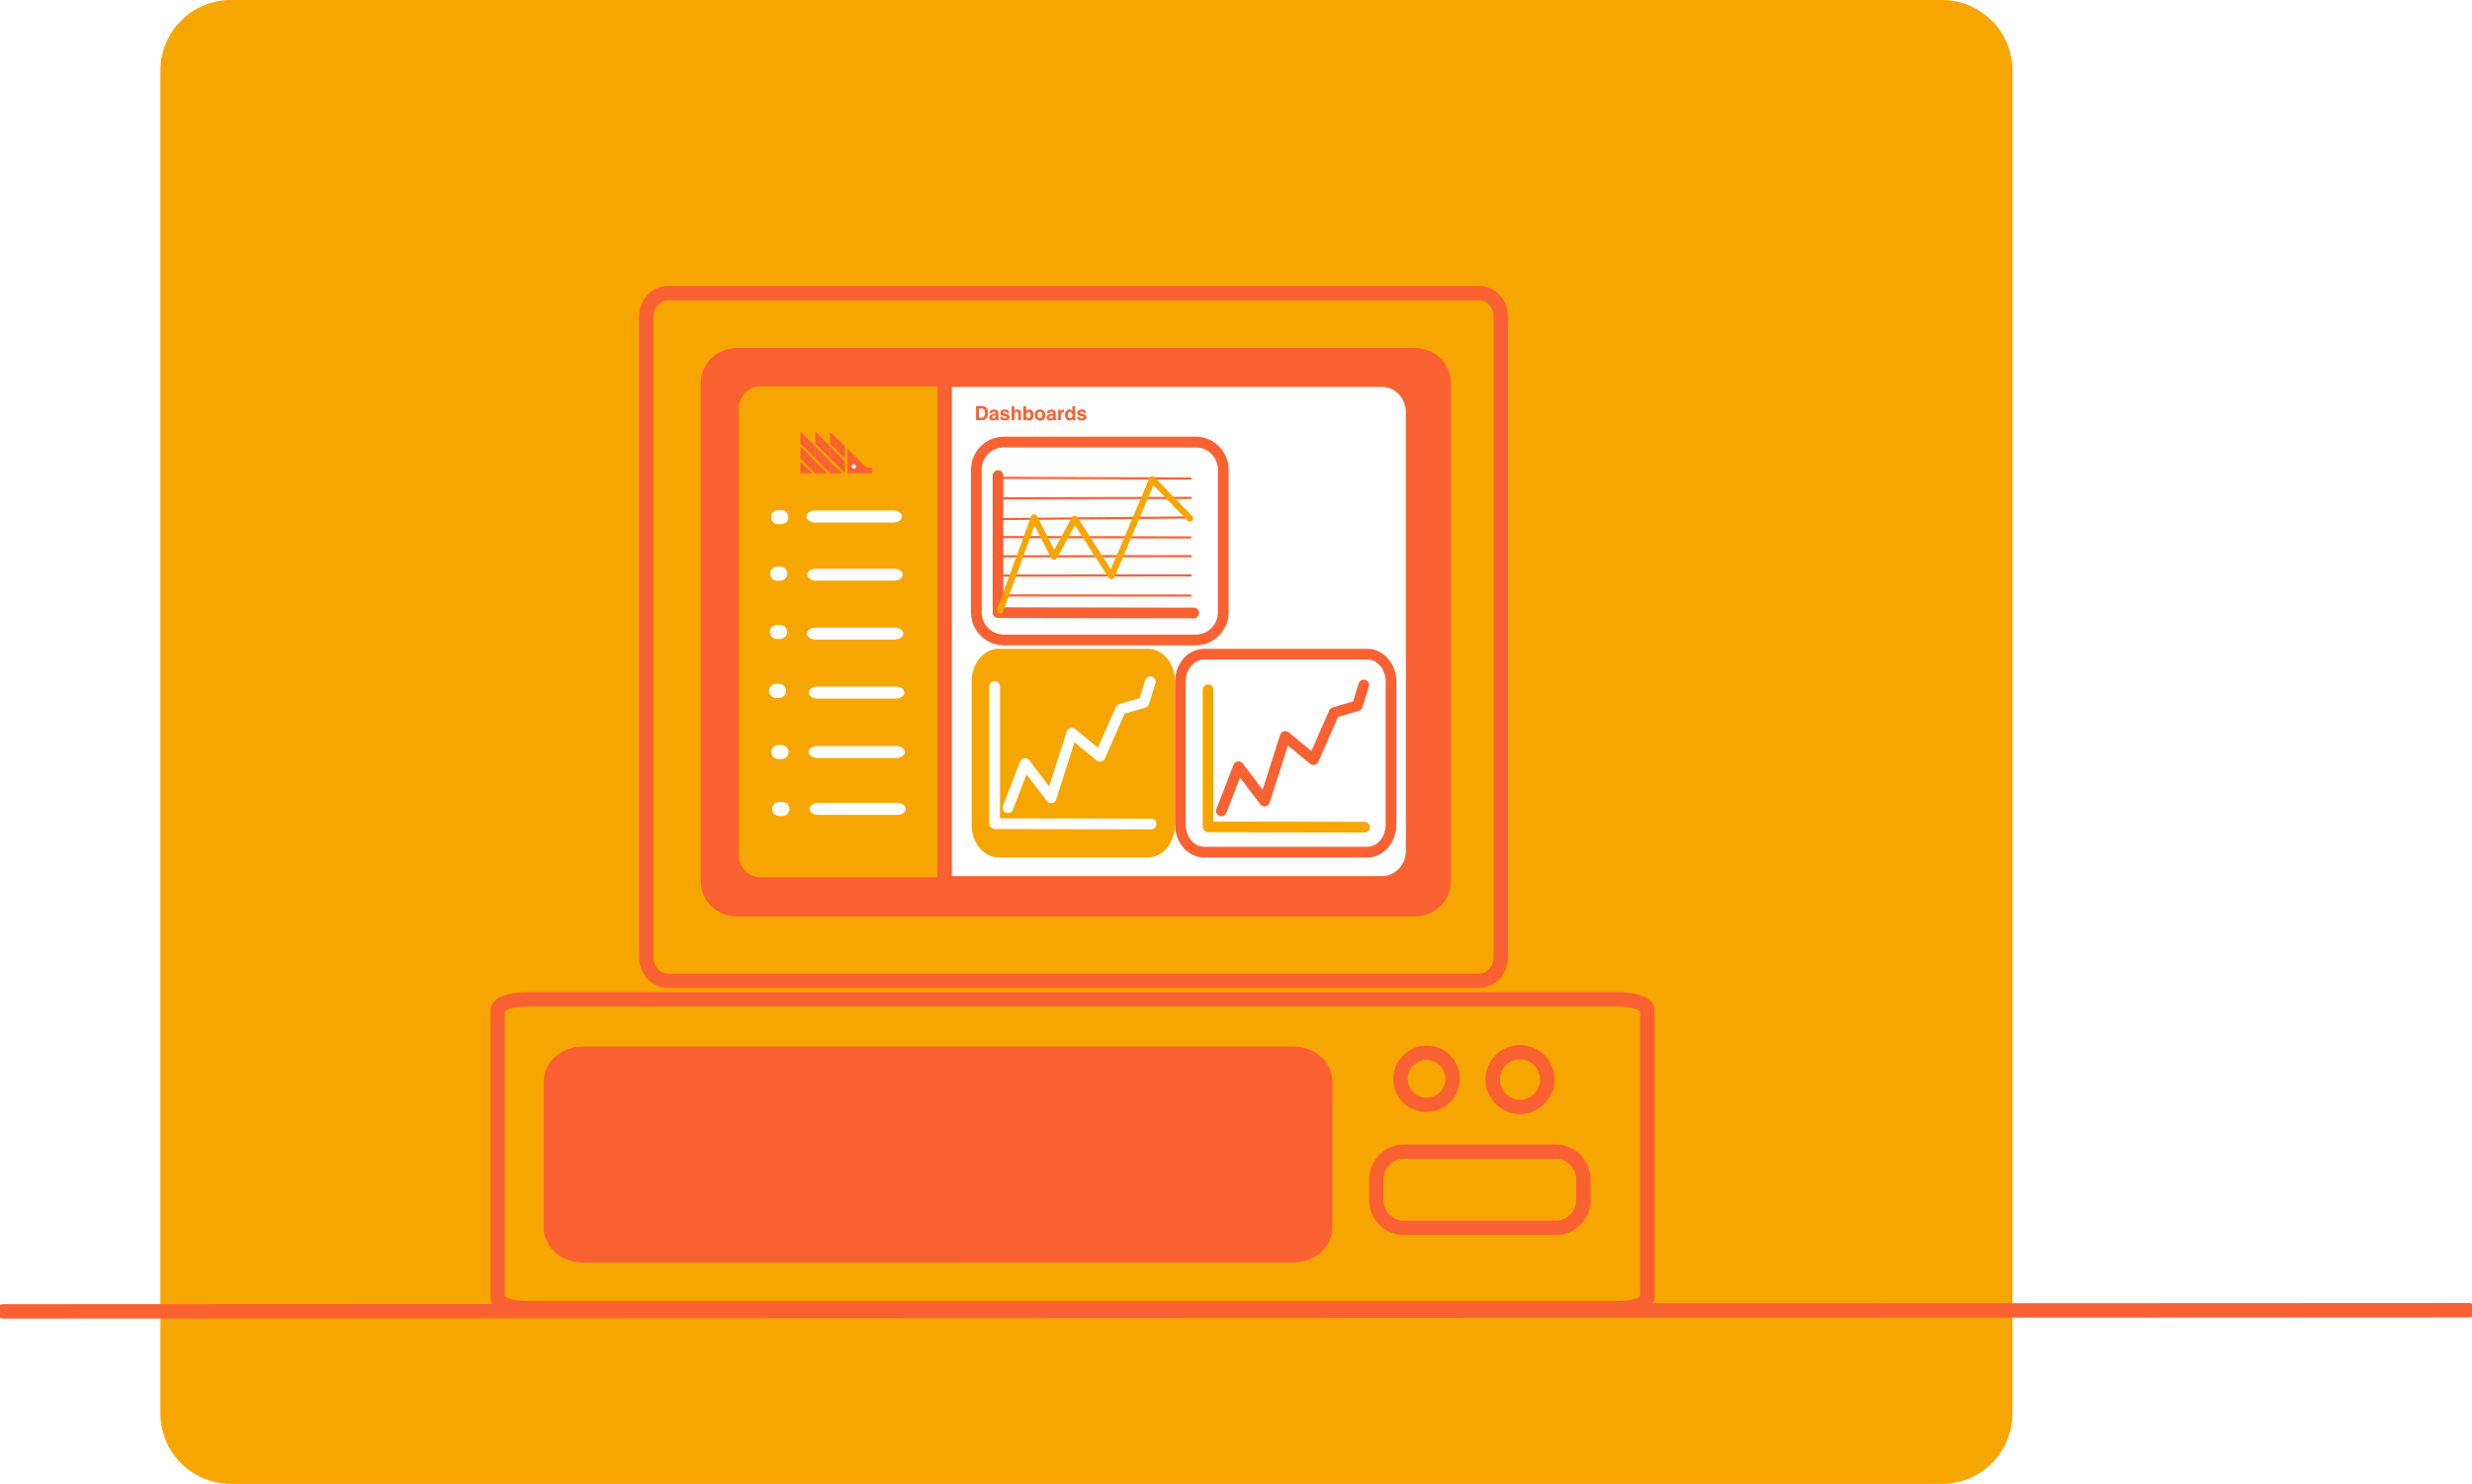 <svg xmlns:xlink="http://www.w3.org/1999/xlink" fill="none" viewBox="0 0 578 347"><g clip-path="url(#clip0)"><path fill="#F7A501" fill-rule="evenodd" d="M53.997 0h400.077c4.37 0 8.56 1.736 11.649 4.827a16.483 16.483 0 014.826 11.654v314.033a16.488 16.488 0 01-10.166 15.23 16.471 16.471 0 01-6.304 1.256H53.997a16.48 16.48 0 01-11.65-4.828 16.496 16.496 0 01-4.83-11.653V16.486a16.49 16.49 0 014.827-11.657A16.475 16.475 0 0153.997 0z" clip-rule="evenodd"/><path fill="#F96132" fill-rule="evenodd" d="M.765 306.663l576.47-.273-576.47.273z" clip-rule="evenodd"/><path stroke="#F96132" stroke-linecap="round" stroke-linejoin="round" stroke-width="3.36" d="M.765 306.663l576.47-.273"/><path fill="url(#pattern0)" d="M134.4 52.565h256.042v211.027H134.4z"/><path fill="url(#pattern1)" d="M121.187 217.102h303.424v106.653H121.187z"/><path fill="#F7A501" fill-rule="evenodd" stroke="#F96132" stroke-linecap="round" stroke-linejoin="round" stroke-width="3.36" d="M156.204 68.55H345.83c2.807 0 5.08 2.451 5.08 5.469v149.856c0 3.027-2.278 5.47-5.08 5.47H156.204c-2.806 0-5.08-2.457-5.08-5.47V74.032c0-3.03 2.274-5.483 5.08-5.483zM123.21 233.674h255.132c3.776 0 6.833 1.103 6.833 2.465v67.324c0 1.367-3.061 2.466-6.833 2.466H123.21c-3.777 0-6.834-1.103-6.834-2.466V236.14c-.004-1.362 3.057-2.465 6.834-2.465z" clip-rule="evenodd"/><path fill="#F96132" fill-rule="evenodd" stroke="#F96132" stroke-linecap="round" stroke-linejoin="round" stroke-width="3.36" d="M172.286 83.066h158.546c3.723 0 6.743 2.894 6.743 6.463v116.635c0 3.568-3.02 6.463-6.743 6.463H172.286c-3.722 0-6.738-2.895-6.738-6.463V89.529c0-3.569 3.021-6.463 6.738-6.463z" clip-rule="evenodd"/><path fill="#fff" fill-rule="evenodd" stroke="#F96132" stroke-linecap="round" stroke-linejoin="round" stroke-width="3.36" d="M178.391 88.804h144.774c4 0 7.239 3.41 7.239 7.617v102.523c0 4.207-3.239 7.612-7.239 7.612H178.391c-4 0-7.239-3.405-7.239-7.612V96.421c0-4.203 3.239-7.617 7.239-7.617z" clip-rule="evenodd"/><path fill="#F96132" fill-rule="evenodd" stroke="#F96132" stroke-linecap="round" stroke-linejoin="round" stroke-width="3.36" d="M136.263 246.409h166.141c4.1 0 7.448 2.89 7.448 6.458v34.225c0 3.569-3.334 6.463-7.448 6.463H136.263c-4.1 0-7.449-2.894-7.449-6.463v-34.225c0-3.555 3.335-6.458 7.449-6.458z" clip-rule="evenodd"/><path stroke="#F96132" stroke-linecap="round" stroke-linejoin="round" stroke-width="3.36" d="M327.488 252.393a6.083 6.083 0 013.643-5.688 6.074 6.074 0 018.37 4.269 6.076 6.076 0 01-2.461 6.29 6.076 6.076 0 01-3.356 1.091h-.118a6.01 6.01 0 01-5.595-3.655 6.03 6.03 0 01-.483-2.297v-.01zm21.541.06a6.38 6.38 0 017.622-6.259 6.378 6.378 0 015.012 5.014 6.385 6.385 0 01-6.256 7.626 6.379 6.379 0 01-6.378-6.381v0zm-20.734 16.854h35.454a6.455 6.455 0 016.456 6.441v4.89a6.468 6.468 0 01-1.872 4.596 6.44 6.44 0 01-4.58 1.908h-35.458a6.463 6.463 0 01-6.461-6.463v-4.909a6.465 6.465 0 016.461-6.463v0z" clip-rule="evenodd"/><path fill="url(#pattern2)" d="M117.998 231.687h106.608v54.238H117.998z"/><path fill="url(#pattern3)" d="M193.171 231.687h106.608v54.238H193.171z"/><path fill="url(#pattern4)" d="M193.171 253.565h106.153v54.238H193.171z"/><path fill="url(#pattern5)" d="M117.543 254.476h106.153v53.782H117.543z"/><path fill="#F7A501" fill-rule="evenodd" stroke="#F96132" stroke-linecap="round" stroke-linejoin="round" stroke-width="3.36" d="M177.854 88.668h43.03v118.179h-43.03a6.727 6.727 0 01-6.748-6.704V95.377a6.744 6.744 0 011.983-4.752 6.728 6.728 0 014.76-1.957h.005z" clip-rule="evenodd"/><path fill="#F96132" fill-rule="evenodd" d="M198.182 104.903v5.797l5.718-.045.096-1.172-1.654-.296-1.927-2.037-2.233-2.247z" clip-rule="evenodd"/><path fill="#fff" fill-rule="evenodd" d="M199.139 109.082a.519.519 0 01.325-.469.512.512 0 01.663.681.512.512 0 01-.841.155.522.522 0 01-.147-.367z" clip-rule="evenodd"/><path fill="#F96132" fill-rule="evenodd" d="M194.082 100.992l.023 2.789 3.399 3.314.022-2.762-3.444-3.341zm.023 3.382v2.735l3.449 3.477-.051-2.698-3.398-3.514zm-.023 3.591l.041 2.699 2.811.045-2.852-2.744z" clip-rule="evenodd"/><path fill="#F96132" fill-rule="evenodd" d="M190.67 100.924l-.028 2.83 3.44 3.355.041-2.662-3.453-3.523zm-.046 3.496v2.766l3.458 3.46v-2.735l-3.458-3.491zm-.018 3.527v2.762l2.829-.027-2.829-2.735z" clip-rule="evenodd"/><path fill="#F96132" fill-rule="evenodd" d="M187.148 101.019v2.735l3.485 3.345v-2.702l-3.485-3.378zm.036 3.401l3.417 3.495v2.762l-3.499-3.609.082-2.648zm-.072 3.573v2.694h2.87l-2.87-2.694z" clip-rule="evenodd"/><path fill="#fff" fill-rule="evenodd" d="M190.62 119.387h18.26c1.125 0 2.032.629 2.032 1.404 0 .771-.912 1.4-2.032 1.4h-18.26c-1.126 0-2.037-.629-2.037-1.4 0-.77.911-1.404 2.037-1.404zm.145 13.592h18.274c1.125 0 2.037.629 2.037 1.404 0 .774-.912 1.399-2.037 1.399h-18.274c-1.125 0-2.036-.625-2.036-1.399 0-.775.911-1.404 2.036-1.404zm-.041 13.783h18.434c1.134 0 2.054.624 2.054 1.399s-.911 1.404-2.054 1.404h-18.434c-1.134 0-2.054-.629-2.054-1.404 0-.793.92-1.399 2.054-1.399zm.41 13.796h18.288c1.125 0 2.036.629 2.036 1.404 0 .775-.911 1.399-2.036 1.399h-18.288c-1.125 0-2.036-.624-2.036-1.399s.911-1.404 2.036-1.404zm-.004 13.892h18.397c1.129 0 2.05.629 2.05 1.404 0 .775-.911 1.404-2.05 1.404H191.13c-1.135 0-2.05-.629-2.05-1.404-.009-.775.902-1.404 2.05-1.404zm.218 13.305h18.397c1.13 0 2.05.629 2.05 1.399 0 .775-.911 1.404-2.05 1.404h-18.397c-1.134 0-2.05-.629-2.05-1.404-.018-.766.898-1.399 2.05-1.399zm-9.403-68.468h.747a1.642 1.642 0 011.16 2.807 1.64 1.64 0 01-1.16.484h-.752a1.644 1.644 0 01-1.163-2.809 1.644 1.644 0 011.163-.482h.005zm-.232 13.218h.751a1.643 1.643 0 011.645 1.645 1.645 1.645 0 01-1.645 1.646h-.751a1.645 1.645 0 010-3.291zm-.055 13.619h.747a1.645 1.645 0 01.009 3.29h-.756a1.63 1.63 0 01-1.161-.477 1.645 1.645 0 01-.484-1.159 1.646 1.646 0 011.645-1.645v-.009zm-.232 13.796h.752a1.646 1.646 0 010 3.291h-.752a1.646 1.646 0 010-3.291zm.578 14.311h.747a1.645 1.645 0 010 3.291h-.747a1.644 1.644 0 01-1.163-2.809 1.648 1.648 0 011.163-.482zm.196 13.305h.752a1.63 1.63 0 011.161.477 1.645 1.645 0 01.484 1.159 1.646 1.646 0 01-1.645 1.645h-.752a1.646 1.646 0 01-.632-3.164 1.63 1.63 0 01.628-.126l.004.009z" clip-rule="evenodd"/><path fill="#F96132" fill-rule="evenodd" d="M228.889 95.54v2.148h.634a.678.678 0 00.674-.479c.073-.2.109-.412.105-.624a1.554 1.554 0 00-.155-.77.666.666 0 00-.624-.269l-.634-.005zm1.258-.496c.225.074.42.22.556.415.113.16.192.341.232.533.042.178.063.36.064.542a2.13 2.13 0 01-.265 1.108 1.183 1.183 0 01-1.098.61h-1.412v-3.3h1.394c.18.004.358.035.529.092zm2.66 2.037a.585.585 0 01-.118.064l-.169.041-.141.027a.91.91 0 00-.287.087.343.343 0 00-.082.456l.023.027a.38.38 0 00.218.073.626.626 0 00.379-.123.51.51 0 00.177-.456v-.196zm-.382-.296a.792.792 0 00.25-.055.188.188 0 00.137-.178.21.21 0 00-.105-.204.617.617 0 00-.301-.06.394.394 0 00-.319.11.466.466 0 00-.091.223h-.61a.904.904 0 01.178-.52 1.048 1.048 0 01.865-.323c.245-.005.487.05.706.16a.607.607 0 01.31.597v1.39c-.004.06.009.12.037.173.025.03.056.055.091.073v.09h-.688a.729.729 0 01-.041-.136v-.132a1.194 1.194 0 01-.301.242.912.912 0 01-.456.118.766.766 0 01-.542-.191.672.672 0 01-.214-.53.7.7 0 01.346-.65c.174-.088.363-.14.556-.156l.192-.04zm2.068.693a.393.393 0 00.086.242.579.579 0 00.456.127.659.659 0 00.296-.055.186.186 0 00.082-.25.175.175 0 00-.082-.082 3.636 3.636 0 00-.66-.192 1.362 1.362 0 01-.579-.255.548.548 0 01-.169-.433.747.747 0 01.265-.579c.205-.173.47-.26.738-.241.26-.011.517.052.742.182a.783.783 0 01.328.624h-.637a.326.326 0 00-.069-.191.456.456 0 00-.355-.132.502.502 0 00-.292.064.2.2 0 00-.065.066.186.186 0 00-.026.088.159.159 0 00.096.156c.213.081.435.14.66.177.209.038.405.13.565.27a.61.61 0 01.187.455.704.704 0 01-.269.588 1.598 1.598 0 01-1.672 0 .788.788 0 01-.273-.615l.647-.014zm4.087-1.395a.63.63 0 01.118.278c.019.151.027.304.023.456v1.422h-.647v-1.463a.683.683 0 00-.064-.314.34.34 0 00-.332-.169.458.458 0 00-.379.169.729.729 0 00-.132.478v1.313h-.633v-3.268h.633v1.158a.76.76 0 01.319-.292.855.855 0 01.383-.087c.139-.002.277.025.405.078a.727.727 0 01.306.241zm3.061.925a1.56 1.56 0 01-.264.94.975.975 0 01-1.23.25.931.931 0 01-.232-.25v.305h-.625v-3.277h.634v1.166a.934.934 0 01.264-.255.765.765 0 01.456-.114.907.907 0 01.747.347c.184.258.272.572.25.888zm-.665.069a1.135 1.135 0 00-.064-.429.483.483 0 00-.455-.314.487.487 0 00-.456.314c-.048.138-.07.283-.064.429a.915.915 0 00.137.52.46.46 0 00.419.205.455.455 0 00.383-.201.935.935 0 00.1-.52v-.004zm2.766-.032a.918.918 0 00-.146-.56.555.555 0 00-.857 0 .912.912 0 00-.15.56c-.013.2.039.398.15.565a.564.564 0 00.857 0 .947.947 0 00.146-.565zm-.575 1.294a1.131 1.131 0 01-.911-.378 1.507 1.507 0 010-1.823 1.326 1.326 0 011.864 0 1.52 1.52 0 010 1.823 1.135 1.135 0 01-.934.378h-.019zm3.048-1.258a.585.585 0 01-.118.064l-.169.041-.141.028a.908.908 0 00-.287.086.335.335 0 00-.096.456l.037.046a.35.35 0 00.219.072.625.625 0 00.378-.123.51.51 0 00.177-.455v-.215zm-.382-.296a.794.794 0 00.25-.054.189.189 0 00.137-.178.21.21 0 00-.105-.205.592.592 0 00-.305-.06.392.392 0 00-.315.11.466.466 0 00-.091.223h-.61a.903.903 0 01.178-.52 1.028 1.028 0 01.861-.323c.246-.005.49.05.71.16a.606.606 0 01.31.596v1.39a.33.33 0 00.037.174.24.24 0 00.091.073v.09h-.688a.729.729 0 01-.041-.136v-.132a1.196 1.196 0 01-.301.242.911.911 0 01-.456.118.766.766 0 01-.542-.191.653.653 0 01-.214-.53.705.705 0 01.342-.65c.174-.086.363-.139.556-.156l.196-.04zm2.984-1.012v.652h-.183a.53.53 0 00-.514.25.945.945 0 00-.073.434v1.157h-.638v-2.424h.601v.424a1.48 1.48 0 01.255-.333.712.712 0 01.456-.15h.087l.009-.01zm1.936.36v-1.157h.642v3.277h-.619v-.338a.857.857 0 01-.31.315.823.823 0 01-.428.1.912.912 0 01-.716-.346 1.306 1.306 0 01-.291-.88c-.019-.35.082-.696.287-.98a.914.914 0 01.761-.355.795.795 0 01.674.365zm0 .944a.813.813 0 00-.223-.638.484.484 0 00-.319-.114.458.458 0 00-.41.21.984.984 0 00-.128.52.915.915 0 00.132.537.456.456 0 00.401.205.456.456 0 00.41-.2.913.913 0 00.151-.52h-.014zm1.709.4a.419.419 0 00.091.242.567.567 0 00.433.128.661.661 0 00.296-.055.19.19 0 00.08-.067.188.188 0 00.029-.101.165.165 0 00-.019-.095.165.165 0 00-.068-.07 3.62 3.62 0 00-.66-.19 1.3 1.3 0 01-.579-.256.548.548 0 01-.173-.433.76.76 0 01.264-.579c.209-.17.474-.257.743-.241.259-.014.515.05.738.182a.777.777 0 01.333.624h-.638a.366.366 0 00-.068-.191.458.458 0 00-.356-.132.514.514 0 00-.296.064.183.183 0 00-.087.154.167.167 0 00.024.093.15.15 0 00.072.062c.214.082.435.141.661.178.209.038.404.13.565.27a.61.61 0 01.186.455.705.705 0 01-.268.588 1.6 1.6 0 01-1.672 0 .802.802 0 01-.274-.615l.643-.014z" clip-rule="evenodd"/><path stroke="#F96132" stroke-linecap="round" stroke-linejoin="round" stroke-width="2.5" d="M234.753 103.371h44.812a6.462 6.462 0 016.46 6.472v33.35a6.46 6.46 0 01-6.46 6.463h-44.812a6.463 6.463 0 01-6.461-6.463v-33.35a6.471 6.471 0 011.889-4.576 6.46 6.46 0 014.572-1.896v0z" clip-rule="evenodd"/><path fill="#F7A501" fill-rule="evenodd" stroke="#F7A501" stroke-linecap="round" stroke-linejoin="round" stroke-width="2.5" d="M233.482 152.974h34.966c2.784 0 5.039 2.894 5.039 6.463v33.358c0 3.569-2.255 6.463-5.039 6.463h-34.966c-2.784 0-5.039-2.894-5.039-6.463v-33.358c0-3.56 2.255-6.463 5.039-6.463z" clip-rule="evenodd"/><path fill="url(#pattern6)" d="M271.988 86.293h71.528v80.673h-71.528z"/><path stroke="#F96132" stroke-linecap="round" stroke-linejoin="round" stroke-width="2.5" d="M281.51 152.974h38.229c3.043 0 5.512 2.894 5.512 6.463v33.358c0 3.569-2.469 6.463-5.512 6.463H281.51c-3.043 0-5.513-2.894-5.513-6.463v-33.358c0-3.56 2.47-6.463 5.513-6.463z" clip-rule="evenodd"/><path stroke="#F96132" stroke-linecap="round" stroke-linejoin="round" stroke-width="2.5" d="M233.359 111.211v32.059l45.764.082"/><path stroke="#F96132" stroke-linecap="round" stroke-linejoin="round" stroke-width=".5" d="M233.719 111.739l44.648.164m-44.603 4.618l44.648-.087m-44.452 4.954l44.402-.383m-44.643 4.585l44.606.087m-45.13 4.417l45.217-.046m-45.217 4.558l45.217-.059m-45.299 4.703l45.217.023"/><path stroke="#fff" stroke-linecap="round" stroke-linejoin="round" stroke-width="17.74" d="M307.283 116.06a10.252 10.252 0 0110.321 12.03 10.258 10.258 0 01-7.873 8.234 10.245 10.245 0 01-10.616-4.124 10.253 10.253 0 01-1.855-5.657v-.023a10.258 10.258 0 0110.023-10.46z" clip-rule="evenodd"/><path fill="#fff" fill-rule="evenodd" d="M303.725 125.554v-.346c.113-.004.225-.015.337-.032a.459.459 0 00.246-.137.404.404 0 00.1-.182.42.42 0 00.023-.105h.419v2.584h-.515v-1.782h-.61zm3.681 1.226h-.292v.556h-.501v-.556h-1.02v-.456l.947-1.563h.57v1.641h.291l.005.378zm-.793-.378v-1.112l-.647 1.112h.647zm1.882-1.673a.807.807 0 01.811.524c.091.248.132.511.123.775.006.266-.034.532-.119.784a.844.844 0 01-.838.597.853.853 0 01-.519-.173.65.65 0 01-.265-.501h.502a.301.301 0 00.305.259.368.368 0 00.355-.282 1.5 1.5 0 00.068-.456.544.544 0 01-.15.137.679.679 0 01-.351.082.78.78 0 01-.721-.47.773.773 0 01-.062-.296v-.059a.954.954 0 01.241-.67.803.803 0 01.62-.251zm.232 1.285a.423.423 0 00.173-.382.554.554 0 00-.105-.347.329.329 0 00-.277-.132.382.382 0 00-.224.073.451.451 0 00-.145.387.517.517 0 00.095.347.348.348 0 00.287.114.376.376 0 00.196-.06zm1.422.529a.532.532 0 00.05.255.34.34 0 00.139.147.34.34 0 00.198.04.377.377 0 00.271-.117.376.376 0 00.098-.279.337.337 0 00-.192-.338 1.023 1.023 0 00-.369-.045v-.365a.969.969 0 00.342-.05.299.299 0 00.169-.301.358.358 0 00-.082-.241.347.347 0 00-.114-.071.312.312 0 00-.132-.02.304.304 0 00-.265.114.52.52 0 00-.082.305h-.455c.001-.124.022-.248.064-.365a.709.709 0 01.432-.419c.109-.035.223-.052.338-.05a.91.91 0 01.596.191.648.648 0 01.228.515.55.55 0 01-.137.383.515.515 0 01-.177.137.347.347 0 01.2.118.645.645 0 01.192.493.803.803 0 01-.228.574.869.869 0 01-.67.246.806.806 0 01-.761-.355 1.043 1.043 0 01-.127-.497l.474-.005z" clip-rule="evenodd"/><path stroke="#F7A501" stroke-linecap="round" stroke-linejoin="round" stroke-width="2.5" d="M282.467 161.31v32.051l36.588.082"/><path stroke="#fff" stroke-linecap="round" stroke-linejoin="round" stroke-width="2.5" d="M232.566 160.558v32.051l36.589.082"/><path stroke="#F96132" stroke-linecap="round" stroke-linejoin="round" stroke-width="2.5" d="M285.592 189.651l4.005-10.356 6.082 8.031 4.843-15.114 6.592 5.429 4.843-11.021 5.426-1.591 1.504-4.84"/><path stroke="#fff" stroke-linecap="round" stroke-linejoin="round" stroke-width="2.5" d="M235.668 188.899l4.01-10.356 6.091 8.022 4.843-15.114 6.592 5.429 4.839-11.021 5.426-1.586 1.503-4.845"/><path stroke="#F7A501" stroke-linecap="round" stroke-linejoin="round" stroke-width="1.5" d="M233.86 142.723l7.941-21.699 4.674 9.147 4.807-8.815 8.606 13.355 9.544-22.566 8.811 9.093"/></g><defs><pattern id="pattern0" width="1" height="1" patternContentUnits="objectBoundingBox"><use transform="scale(.002 .002)" xlink:href="#image0"/></pattern><pattern id="pattern1" width="1" height="1" patternContentUnits="objectBoundingBox"><use transform="scale(.002 .004)" xlink:href="#image1"/></pattern><pattern id="pattern2" width="1" height="1" patternContentUnits="objectBoundingBox"><use transform="scale(.004 .008)" xlink:href="#image2"/></pattern><pattern id="pattern3" width="1" height="1" patternContentUnits="objectBoundingBox"><use transform="scale(.004 .008)" xlink:href="#image3"/></pattern><pattern id="pattern4" width="1" height="1" patternContentUnits="objectBoundingBox"><use transform="scale(.004 .008)" xlink:href="#image4"/></pattern><pattern id="pattern5" width="1" height="1" patternContentUnits="objectBoundingBox"><use transform="scale(.004 .008)" xlink:href="#image5"/></pattern><pattern id="pattern6" width="1" height="1" patternContentUnits="objectBoundingBox"><use transform="scale(.006 .006)" xlink:href="#image6"/></pattern><clipPath id="clip0"><path fill="#fff" d="M0 0h578v347H0z"/></clipPath></defs></svg>